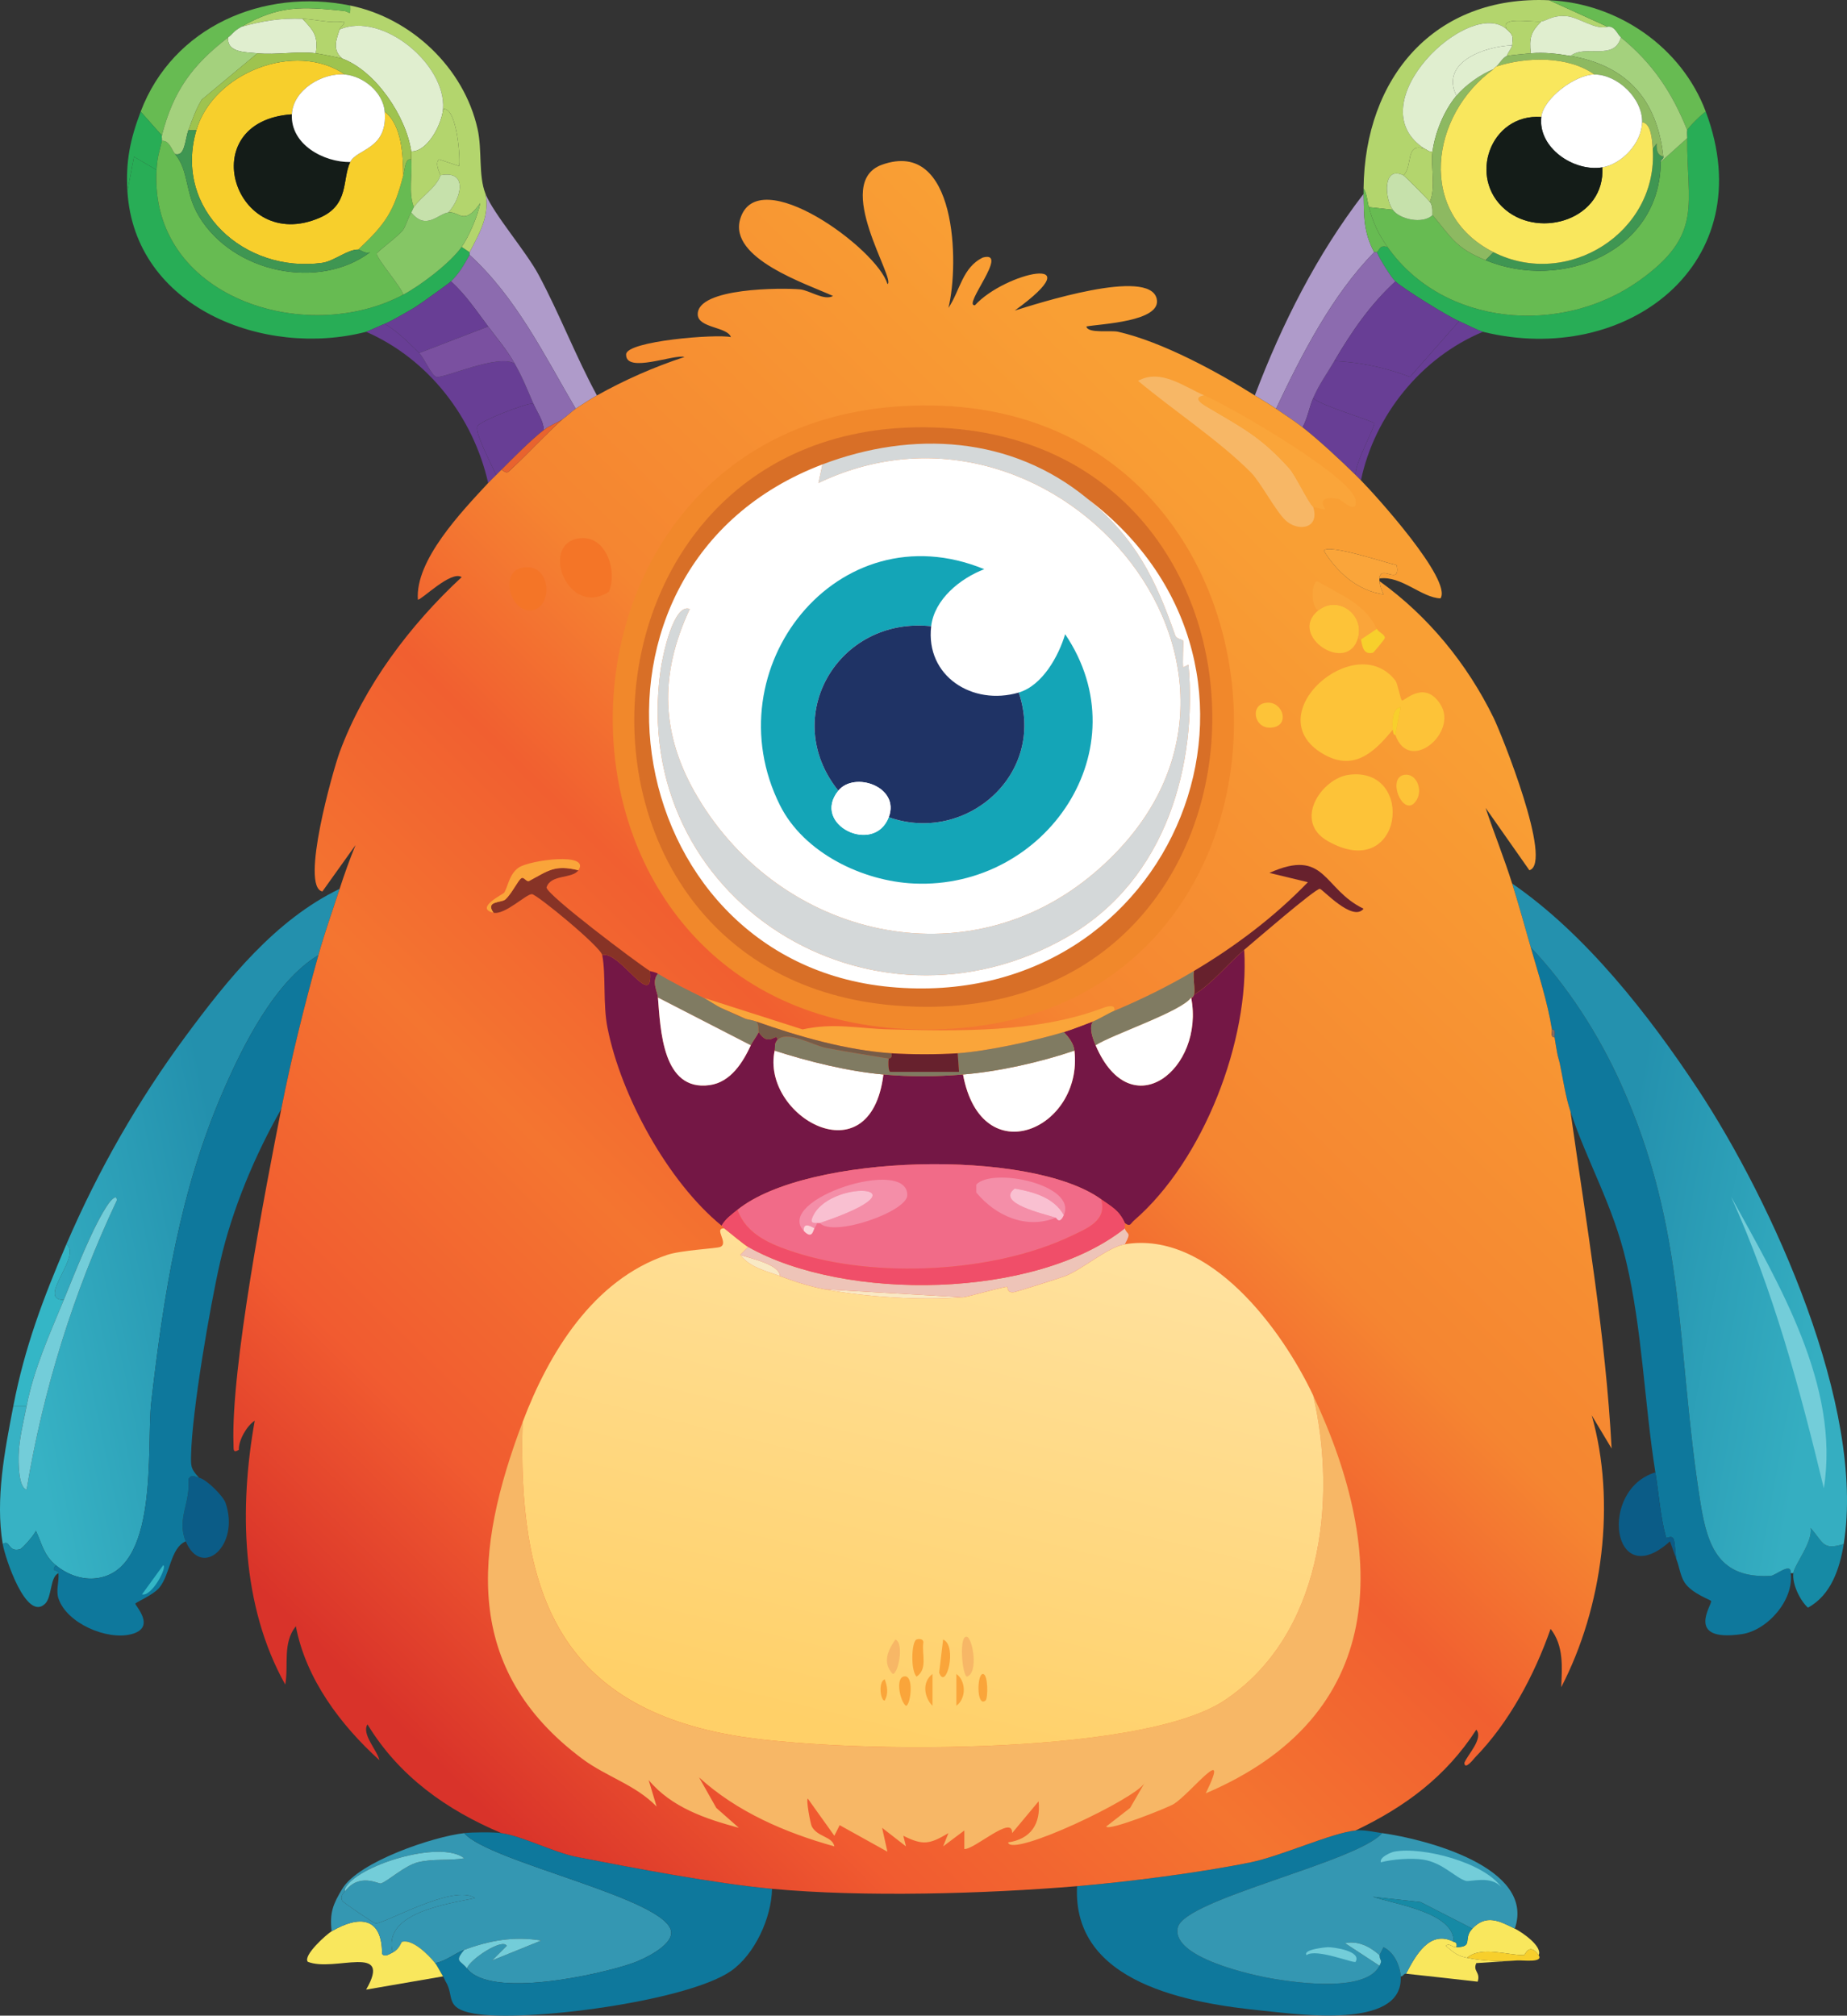 <?xml version="1.0" encoding="UTF-8"?>
<svg id="Layer_1" data-name="Layer 1" xmlns="http://www.w3.org/2000/svg" xmlns:xlink="http://www.w3.org/1999/xlink" viewBox="0 0 449.483 490.573"><rect x="0" y="0" width="449.483" height="490.573" fill="#333333" stroke="none"/>
  <defs>
    <style>
      .cls-1 {
        fill: #fbd3d9;
      }

      .cls-2 {
        fill: #3497b2;
      }

      .cls-3 {
        fill: #f04e69;
      }

      .cls-4 {
        fill: #a4d17d;
      }

      .cls-5 {
        fill: #f9c0d1;
      }

      .cls-6 {
        fill: #34b6c6;
      }

      .cls-7 {
        fill: #f1882b;
      }

      .cls-8 {
        fill: #f9e9c4;
      }

      .cls-9 {
        fill: url(#linear-gradient-4);
      }

      .cls-10 {
        fill: url(#linear-gradient-3);
      }

      .cls-11 {
        fill: url(#linear-gradient-2);
      }

      .cls-12 {
        fill: #14a5b7;
      }

      .cls-13 {
        fill: #7a50a0;
      }

      .cls-14 {
        fill: #28ad56;
      }

      .cls-15 {
        fill: url(#linear-gradient);
      }

      .cls-16 {
        fill: #fdc338;
      }

      .cls-17 {
        fill: #873326;
      }

      .cls-18 {
        fill: #d4d8d9;
      }

      .cls-19 {
        fill: #9ec34f;
      }

      .cls-20 {
        fill: #3f9652;
      }

      .cls-21 {
        fill: #168aa5;
      }

      .cls-22 {
        fill: #f16b88;
      }

      .cls-23 {
        fill: #67212d;
      }

      .cls-24 {
        fill: #0e789c;
      }

      .cls-25 {
        fill: #fff;
      }

      .cls-26 {
        fill: #765c48;
      }

      .cls-27 {
        fill: #846b64;
      }

      .cls-28 {
        fill: #73cdd9;
      }

      .cls-29 {
        fill: #1f3365;
      }

      .cls-30 {
        fill: #3f6b69;
      }

      .cls-31 {
        fill: #67bb52;
      }

      .cls-32 {
        fill: #f47527;
      }

      .cls-33 {
        fill: #d86f27;
      }

      .cls-34 {
        fill: #683e95;
      }

      .cls-35 {
        fill: #f7b766;
      }

      .cls-36 {
        fill: #e0eecf;
      }

      .cls-37 {
        fill: #e8632e;
      }

      .cls-38 {
        fill: #8db961;
      }

      .cls-39 {
        fill: #eec4b8;
      }

      .cls-40 {
        fill: #8c6baf;
      }

      .cls-41 {
        fill: #85c665;
      }

      .cls-42 {
        fill: #141c18;
      }

      .cls-43 {
        fill: #f7cf2c;
      }

      .cls-44 {
        fill: #f9e75d;
      }

      .cls-45 {
        fill: #741745;
      }

      .cls-46 {
        fill: #b3d56d;
      }

      .cls-47 {
        fill: #0b5c87;
      }

      .cls-48 {
        fill: #c6e1ab;
      }

      .cls-49 {
        fill: #af9bca;
      }

      .cls-50 {
        fill: #f48ea8;
      }

      .cls-51 {
        fill: #faa53a;
      }

      .cls-52 {
        fill: #807b62;
      }
    </style>
    <linearGradient id="linear-gradient" x1="392.708" y1="298.411" x2="446.101" y2="307.886" gradientUnits="userSpaceOnUse">
      <stop offset="0" stop-color="#2491ae"/>
      <stop offset="1" stop-color="#35aec1"/>
    </linearGradient>
    <linearGradient id="linear-gradient-2" x1="57.093" y1="299.395" x2=".233" y2="311.339" gradientUnits="userSpaceOnUse">
      <stop offset="0" stop-color="#2390ad"/>
      <stop offset="1" stop-color="#37b2c4"/>
    </linearGradient>
    <linearGradient id="linear-gradient-3" x1="346.983" y1="163.388" x2="95.536" y2="418.627" gradientUnits="userSpaceOnUse">
      <stop offset="0" stop-color="#f99f34"/>
      <stop offset=".335" stop-color="#f58531"/>
      <stop offset=".477" stop-color="#f15f30"/>
      <stop offset=".65" stop-color="#f47530"/>
      <stop offset=".841" stop-color="#f15b30"/>
      <stop offset="1" stop-color="#d9332a"/>
    </linearGradient>
    <linearGradient id="linear-gradient-4" x1="239.301" y1="298.658" x2="209.144" y2="422.208" gradientUnits="userSpaceOnUse">
      <stop offset="0" stop-color="#ffe19d"/>
      <stop offset="1" stop-color="#ffd068"/>
    </linearGradient>
  </defs>
  <g id="Generative_Object" data-name="Generative Object">
    <g>
      <g>
        <path class="cls-24" d="M435.775,382.88c.848,6.531-5.659,13.949-11.943,14.848-14.014,2.005-7.024-7.388-7.424-8.07-.199-.34-4.709-1.829-6.456-4.519-1.053-1.623-1.327-4.037-1.937-5.487-.297-.707-.319-3.827-.646-4.842-.49-1.522-1.792-.116-1.937-.646-1.337-4.904-1.777-10.739-2.582-15.816-2.688-16.946-3.155-34.481-7.101-51.323-3.201-13.662-9.438-24.108-13.557-36.475-1.182-3.549-1.819-7.893-2.582-11.62l-.646-2.582c-.243-1.271-.442-2.592-.646-3.873-.115-.72.427-1.873-.646-1.937-1.076-6.75-3.293-13.457-5.165-20.013,8.982,9.481,16.565,21.262,21.949,33.247,16.182,36.02,13.341,64.081,19.367,102,1.71,10.764,4.607,18.471,17.108,17.753,1.138-.065,5.085-3.489,4.842-.646Z"/>
        <path class="cls-47" d="M408.016,379.652l-1.614-4.519c-14.098,12.798-17.517-12.589-3.551-16.785.805,5.078,1.246,10.913,2.582,15.816.144.529,1.446-.876,1.937.646.327,1.015.348,4.135.646,4.842Z"/>
        <path class="cls-21" d="M448.687,375.779c-.973,6.038-3.117,12.476-8.715,15.494-1.9-1.721-3.858-5.714-3.551-8.392.233-2.029,4.835-7.687,4.196-10.975,3.13,3.395,2.773,5.542,8.07,3.873Z"/>
        <g>
          <path class="cls-15" d="M448.687,375.779c-5.297,1.669-4.939-.478-8.07-3.873.639,3.288-3.963,8.946-4.196,10.975h-.646c.243-2.844-3.704.58-4.842.646-12.501.718-15.397-6.989-17.108-17.753-6.026-37.919-3.185-65.98-19.367-102-5.384-11.984-12.968-23.766-21.949-33.247-1.474-5.165-2.913-10.369-4.519-15.494,17.825,12.244,33.282,31.985,45.19,50.032,18.127,27.473,40.862,77.472,35.506,110.715Z"/>
          <path class="cls-28" d="M421.25,291.209c11.566,21.075,26.573,46.037,22.595,71.013-5.836-24.247-12.305-48.254-22.595-71.013Z"/>
        </g>
      </g>
      <g>
        <path class="cls-11" d="M77.484,232.463c-10.617,6.415-18.384,22.026-23.241,33.247-10.516,24.298-14.409,49.393-17.43,75.532-1.261,10.91,2.171,41.681-13.88,42.93-3.386.264-6.837-1.134-9.361-3.228-2.947-2.445-3.345-5.164-4.842-8.392-.322.979-3.312,4.37-3.873,4.519-3.031.805-2.292-2.476-4.196-1.291-1.833-10.973.509-22.778,2.582-33.57h3.228c-.719,3.682-1.87,8.239-1.937,11.943-.027,1.517-.141,7.839,1.937,8.392,4.024-24.305,11.459-48.144,21.949-70.367.029-1.911-1.784.431-1.937.646-3.735,5.225-8.377,17.266-10.975,23.563-6.732-.061,4.584-10.784.646-13.557,7.739-17.988,17.41-34.928,29.051-50.677,10.178-13.77,21.802-28.282,37.443-35.829-1.743,5.374-3.645,10.686-5.165,16.139Z"/>
        <path class="cls-47" d="M48.434,359.64c1.871.42,5.878,4.471,6.456,6.133,3.6,10.354-5.801,18.613-9.684,9.361-2.277-5.426,1.204-9.36.646-15.171.751-1.227,1.584-.547,2.582-.323Z"/>
        <path class="cls-6" d="M15.51,316.387c-3.484,8.446-7.268,16.764-9.038,25.823h-3.228c2.725-14.182,7.26-26.244,12.911-39.38,3.938,2.773-7.378,13.496-.646,13.557Z"/>
        <path class="cls-21" d="M13.573,380.943c-1.335,1.816.538.834.646,1.937-2.065.925-1.553,5.772-3.228,7.424-4.593,4.529-9.777-11.22-10.329-14.525,1.904-1.185,1.165,2.096,4.196,1.291.562-.149,3.551-3.54,3.873-4.519,1.497,3.228,1.895,5.948,4.842,8.392Z"/>
        <path class="cls-28" d="M6.472,342.209c1.77-9.059,5.554-17.377,9.038-25.823,2.598-6.297,7.239-18.338,10.975-23.563.153-.214,1.966-2.557,1.937-.646-10.49,22.223-17.925,46.062-21.949,70.367-2.078-.553-1.964-6.875-1.937-8.392.067-3.704,1.218-8.261,1.937-11.943Z"/>
        <g>
          <path class="cls-24" d="M77.484,232.463c-3.414,12.248-6.575,24.97-9.038,37.443-6.402,11.2-11.958,24.464-14.848,37.12-2.516,11.018-6.873,36.324-7.101,47.127-.061,2.865-.029,3.362,1.937,5.487-.998-.224-1.831-.904-2.582.323.558,5.811-2.922,9.745-.646,15.171-3.737,1.536-3.723,8.009-6.456,11.297-1.487,1.789-5.738,3.532-5.81,3.873-.095.45,5.213,5.805-.968,7.424-5.888,1.542-15.728-2.601-17.753-8.715-.652-1.97.203-4.047,0-6.133-.107-1.103-1.981-.12-.646-1.937,2.524,2.094,5.974,3.491,9.361,3.228,16.05-1.249,12.619-32.02,13.88-42.93,3.021-26.139,6.914-51.234,17.43-75.532,4.856-11.221,12.623-26.832,23.241-33.247Z"/>
          <path class="cls-6" d="M39.718,380.943c1.083.367-2.816,7.76-5.165,7.101l5.165-7.101Z"/>
        </g>
      </g>
    </g>
    <g>
      <g>
        <path class="cls-24" d="M329.902,445.5c2.054-.211,4.379.36,6.456.646-6.016,7.034-47.973,16.027-49.709,22.918-1.859,7.379,18.331,11.74,23.563,12.589,6.019.976,22.249,3.192,25.5-3.228.811-1.601.083-.963,0-2.582l.968-1.937c2.557,1.222,3.974,4.302,4.196,7.101.017.211.001.432,0,.646-.078,12.15-24.699,8.594-33.247,7.747-18.257-1.809-46.745-6.639-45.513-30.342,12.435-1.041,30.115-3.313,42.285-5.81,7.424-1.523,19.636-7.143,25.5-7.747Z"/>
        <path class="cls-44" d="M353.788,472.614c-.001.072,1.006-.041.646,1.291-1.238.025-1.692-1.092-2.582-.323,2.357,2.042,3.048,2.449,5.165,2.905,3.946.85,8.261.9,12.266.646l-10.006.646c-.944,2.002,1.095,2.17.323,4.519-5.781-.63-11.641-1.331-17.43-1.937,2.294-4.37,5.74-10.803,11.62-7.747Z"/>
        <path class="cls-44" d="M368.636,469.386c1.929.955,6.789,4.382,5.81,6.456-2.301-3.233-3.32-.005-3.551,0-3.916.08-10.35-2.326-13.88.646-2.117-.456-2.807-.863-5.165-2.905.89-.769,1.345.348,2.582.323,4.277-.086,1.501-2.018,3.873-4.519,3.398-3.582,6.572-1.859,10.329,0Z"/>
        <path class="cls-43" d="M374.446,475.842c1.265,1.935-3.908,1.211-5.165,1.291-4.005.254-8.319.205-12.266-.646,3.53-2.972,9.964-.566,13.88-.646.231-.005,1.25-3.233,3.551,0Z"/>
        <g>
          <path class="cls-2" d="M368.636,469.386c-3.757-1.859-6.931-3.582-10.329,0l-12.589-6.456-11.62-1.291c5.968,1.966,19.747,3.864,19.69,10.975-5.881-3.056-9.326,3.376-11.62,7.747-.591-.062-.71.723-1.291.646-.222-2.799-1.639-5.879-4.196-7.101l-.968,1.937c-2.262-2.024-5.194-3.596-8.392-2.905l8.392,5.487c-3.251,6.419-19.481,4.204-25.5,3.228-5.232-.849-25.422-5.21-23.563-12.589,1.736-6.89,43.693-15.883,49.709-22.918,10.461,1.438,37.411,8.366,32.279,23.241Z"/>
          <path class="cls-28" d="M339.263,450.665c6.837-1.325,21.996,2.623,26.145,8.715-2.477-3.074-7.696-1.285-8.715-1.614-2.671-.861-5.591-4.413-10.329-5.165-2.816-.447-7.488-.103-10.329.646-.358-1.285,2.562-2.453,3.228-2.582Z"/>
          <path class="cls-21" d="M358.307,469.386c-2.372,2.5.403,4.433-3.873,4.519.36-1.332-.646-1.219-.646-1.291.058-7.111-13.721-9.008-19.69-10.975l11.62,1.291,12.589,6.456Z"/>
          <path class="cls-28" d="M323.123,473.905c1.46-.004,8.273.917,6.779,3.551-.302.532-9.606-3.352-11.943-1.614-1.015-1.406,4.889-1.936,5.165-1.937Z"/>
          <path class="cls-28" d="M335.712,475.842c.083,1.619.811.982,0,2.582l-8.392-5.487c3.198-.691,6.13.881,8.392,2.905Z"/>
        </g>
      </g>
      <g>
        <path class="cls-2" d="M113.636,479.07c.682-2.19,8.679-7.449,9.684-5.487l-3.551,3.551,11.943-4.842c-6.589-1.092-12.578-.023-18.721,2.26-2.498.928-4.35,2.713-7.101,3.228-1.683-2.102-5.569-5.939-8.07-5.165-.164.051-.685,1.891-2.26,2.582-2.576-9.69,13.329-11.798,20.013-13.234-5.093-3.651-22.276,6.455-24.209,6.133-.481-.08-7.864-5.045-8.07-5.487-.637-1.368.618-2.145.646-2.26,3.415-4.618,8.236-1.797,8.715-1.937,1.692-.493,5.76-4.346,9.038-5.165,3.729-.931,7.552-.332,11.297-.968-5.794-4.625-26.356,1.778-29.051,7.424h-.646c3.974-6.597,22.112-12.707,29.696-13.557,5.939,7.099,50.165,16.03,50.354,24.209.076,3.293-6.787,6.523-9.361,7.424-8.164,2.857-34.647,8.715-40.348,1.291Z"/>
        <path class="cls-24" d="M122.029,446.146c5.023.675,12.736,4.711,18.399,5.81,14.1,2.737,33.437,6.441,47.449,7.747-.113,7-4.181,15.97-10.006,20.013-10.638,7.383-50.064,12.576-62.62,10.329-7.166-1.282-4.606-4.216-6.779-7.747-.209-.34-.429-.964-.646-1.291-.639-.967-1.365-2.513-1.937-3.228,2.752-.515,4.603-2.3,7.101-3.228-2.531,2.965-.897,2.51.646,4.519,5.701,7.424,32.184,1.566,40.348-1.291,2.574-.901,9.437-4.131,9.361-7.424-.189-8.179-44.416-17.11-50.354-24.209,2.107-.236,6.98-.277,9.038,0Z"/>
        <path class="cls-44" d="M95.56,475.197c1.575-.691,2.096-2.532,2.26-2.582,2.501-.774,6.386,3.062,8.07,5.165.572.715,1.297,2.261,1.937,3.228l-18.721,3.228c6.57-11.448-7.78-4.158-14.203-6.779-1.224-1.505,4.543-6.682,5.81-7.424,6.743-3.948,12.271-3.504,12.266,5.487.655.945,1.879-.014,2.582-.323Z"/>
        <path class="cls-2" d="M83.94,459.703c-.073.154.054.424,0,.646-.028.114-1.282.891-.646,2.26.206.442,7.588,5.407,8.07,5.487,1.933.322,19.116-9.784,24.209-6.133-6.684,1.436-22.589,3.545-20.013,13.234-.704.309-1.927,1.268-2.582.323.005-8.991-5.523-9.435-12.266-5.487-.535-4.542.363-6.646,2.582-10.329h.646Z"/>
        <path class="cls-28" d="M83.94,460.348c.054-.221-.073-.492,0-.646,2.695-5.646,23.257-12.049,29.051-7.424-3.746.636-7.569.037-11.297.968-3.278.819-7.346,4.671-9.038,5.165-.48.14-5.3-2.681-8.715,1.937Z"/>
        <path class="cls-28" d="M113.636,479.07c-1.542-2.009-3.177-1.554-.646-4.519,6.144-2.283,12.133-3.352,18.721-2.26l-11.943,4.842,3.551-3.551c-1.004-1.962-9.001,3.297-9.684,5.487Z"/>
      </g>
    </g>
    <g>
      <path class="cls-14" d="M38.105,41.374c-1.824,30.864,36.055,43.088,60.038,30.342,4.26-2.264,11.446-7.728,14.203-11.62l1.937,1.291c-.088.171.091.484,0,.646-1.457,2.573-2.388,4.295-4.519,6.456-.335.34-6.198,4.553-7.101,5.165l-1.937,1.291c-1.541.914-5.715,3.34-7.101,3.873-1.049.404-4.129,1.836-4.519,1.937-24.79,6.401-56.358-5.853-58.101-34.215l1.614-8.392,5.487,3.228Z"/>
      <path class="cls-49" d="M145.269,96.247c-1.688.947-3.521,2.17-5.165,3.228-7.671-13.074-14.451-27.064-25.823-37.443.091-.162-.088-.474,0-.646,2.358-4.592,4.911-8.729,3.873-14.203,1.969,4.926,9.81,13.904,12.911,19.69,5.131,9.572,9.027,19.831,14.203,29.373Z"/>
      <path class="cls-46" d="M85.231,1.349c14.819,3.018,27.66,15.134,30.987,30.019,1.163,5.201.167,11.389,1.937,15.816,1.038,5.473-1.515,9.61-3.873,14.203l-1.937-1.291c1.733-2.448,3.954-7.576,4.519-10.652-4.067,5.729-4.952,1.918-7.747,2.26,3.032-3.321,4.994-10.376-1.937-9.038.056-.186-1.551-2.901-.323-3.873l4.842,1.614c.443-.765-.351-14.434-3.873-13.88.774-10.793-14.664-23.77-25.177-19.367.269-.869,1.484-1.251.968-1.937-3.392.495-6.719-.521-10.006-.646-5.261-.2-9.619.483-14.848,1.937,9.147-5.26,14.643-4.917,24.854-3.873,1.545.158,1.688,1.588,1.614-1.291Z"/>
      <path class="cls-34" d="M93.624,78.817c2.99,1.74,5.947,4.66,8.392,7.101,1.232,1.23,3.005,5.572,4.196,5.81,1.924.386,15.073-5.714,19.044-3.228,1.831,3.205,3.077,6.303,4.519,9.684-2.276.091-12.815,4.267-13.557,5.487-.867,1.427,3.483,9.547,4.519,11.943-.619.634-1.363,1.318-1.937,1.937-3.62-16.008-14.514-30.14-29.696-36.797.39-.101,3.47-1.533,4.519-1.937Z"/>
      <path class="cls-31" d="M85.231,1.349c.074,2.879-.069,1.449-1.614,1.291-10.211-1.044-15.707-1.387-24.854,3.873-2.112,1.214-1.922,1.576-3.228,2.582-8.793,6.777-13.369,13.062-16.139,23.886l-5.165-5.81C42.084,6.466,64.094-2.955,85.231,1.349Z"/>
      <path class="cls-14" d="M39.396,32.982c-.094.366.084.91,0,1.291-.655,2.982-1.086,3.627-1.291,7.101l-5.487-3.228-1.614,8.392c-.448-7.292.704-12.712,3.228-19.367l5.165,5.81Z"/>
      <path class="cls-40" d="M140.105,99.475c-.723.465-2.273,1.914-3.228,2.582-1.146.802-3.085,1.469-4.519,2.582-.173-2.42-1.687-4.357-2.582-6.456-1.442-3.381-2.688-6.479-4.519-9.684-2.038-3.567-4.075-5.86-6.456-9.038-2.894-3.863-5.437-7.689-9.038-10.975,2.131-2.161,3.062-3.882,4.519-6.456,11.371,10.38,18.151,24.369,25.823,37.443Z"/>
      <path class="cls-34" d="M129.775,98.184c.895,2.098,2.409,4.036,2.582,6.456-3.223,2.503-7.352,6.714-10.329,9.684-.418.417-.885.875-1.291,1.291-1.036-2.396-5.386-10.516-4.519-11.943.742-1.22,11.281-5.396,13.557-5.487Z"/>
      <path class="cls-31" d="M42.624,37.501c3.495,4.356,2.263,9.294,5.81,15.171,8.326,13.793,29.193,18.04,41.639,8.715-1.204.51-2.349-.627-2.905-.646,6.698-6.277,8.698-9.275,10.975-18.076.434-1.679.45-4.225,1.937-3.873.346,3.76-.751,7.999.646,11.62-.187.271-.459,1.031-.646,1.291-.504.7-1.394,3.43-1.937,4.196-1.057,1.492-6.395,5.38-6.456,5.81-.154,1.097,5.987,8.115,6.456,10.006-23.983,12.746-61.862.522-60.038-30.342.205-3.474.637-4.119,1.291-7.101,1.825-.113,2.28,2.047,3.228,3.228Z"/>
      <path class="cls-41" d="M112.345,60.096c-2.756,3.893-9.942,9.356-14.203,11.62-.469-1.891-6.609-8.909-6.456-10.006.06-.43,5.399-4.318,6.456-5.81.542-.766,1.433-3.496,1.937-4.196,3.6,4.513,6.596.298,9.038,0,2.795-.342,3.679,3.469,7.747-2.26-.565,3.076-2.786,8.204-4.519,10.652Z"/>
      <path class="cls-34" d="M109.763,68.488c3.601,3.285,6.144,7.112,9.038,10.975l-16.785,6.456c-2.446-2.441-5.402-5.361-8.392-7.101,1.386-.533,5.56-2.959,7.101-3.873.956-.567,1.182-.78,1.937-1.291.903-.611,6.766-4.825,7.101-5.165Z"/>
      <path class="cls-30" d="M102.662,73.653c-.755.511-.98.724-1.937,1.291l1.937-1.291Z"/>
      <path class="cls-36" d="M107.826,26.526c-.254,3.539-3.688,10.412-7.747,10.329-1.235-8.523-8.637-19.547-16.785-22.595-2.636-2.231-1.318-4.926-.646-7.101,10.513-4.403,25.951,8.574,25.177,19.367Z"/>
      <path class="cls-36" d="M73.611,4.577c2.705,2.896,3.884,4.085,3.228,8.392-4.363-.561-9.744.459-14.203,0-2.702-.278-7.533-.111-7.101-3.873,1.306-1.006,1.116-1.368,3.228-2.582,5.229-1.453,9.587-2.136,14.848-1.937Z"/>
      <path class="cls-46" d="M107.18,42.665c-.863,2.879-4.654,5.132-6.456,7.747-1.396-3.622-.299-7.86-.646-11.62-.058-.63.09-1.317,0-1.937,4.059.083,7.493-6.79,7.747-10.329,3.522-.554,4.316,13.115,3.873,13.88l-4.842-1.614c-1.228.972.379,3.687.323,3.873Z"/>
      <path class="cls-48" d="M109.117,51.703c-2.442.298-5.438,4.513-9.038,0,.187-.26.459-1.02.646-1.291,1.802-2.615,5.592-4.868,6.456-7.747,6.931-1.338,4.968,5.717,1.937,9.038Z"/>
      <path class="cls-46" d="M82.649,7.159c-.672,2.175-1.991,4.87.646,7.101-.608-.228-5.543-1.174-6.456-1.291.656-4.308-.523-5.496-3.228-8.392,3.288.125,6.615,1.141,10.006.646.516.686-.7,1.068-.968,1.937Z"/>
      <path class="cls-13" d="M118.801,79.463c2.381,3.178,4.418,5.47,6.456,9.038-3.971-2.486-17.12,3.614-19.044,3.228-1.191-.239-2.964-4.58-4.196-5.81l16.785-6.456Z"/>
      <path class="cls-4" d="M62.636,12.969l-13.557,11.297c-1.457,2.429-2.25,4.802-3.228,7.424-.852,2.284-.796,6.459-3.228,5.81-.947-1.181-1.403-3.341-3.228-3.228.084-.381-.094-.925,0-1.291,2.77-10.824,7.347-17.11,16.139-23.886-.432,3.762,4.399,3.595,7.101,3.873Z"/>
      <path class="cls-43" d="M83.94,18.134c-5.472-.49-12.627,3.721-12.911,9.684-24.346,1.714-14.007,34.183,6.779,25.177,7.276-3.152,5.402-9.316,7.424-13.557,1.557-3.265,9.169-2.999,8.392-12.266,4.215,3.292,4.445,10.69,4.519,15.494-2.277,8.801-4.276,11.799-10.975,18.076-2.507-.084-5.95,2.842-8.715,3.228-18.854,2.631-36.317-12.916-30.665-32.279,4.094-14.025,24.132-21.818,36.152-13.557Z"/>
      <path class="cls-19" d="M76.839,12.969c.913.117,5.847,1.064,6.456,1.291,8.148,3.047,15.55,14.072,16.785,22.595.09.62-.058,1.307,0,1.937-1.487-.352-1.502,2.195-1.937,3.873-.074-4.803-.304-12.201-4.519-15.494-.399-4.764-5.229-8.639-9.684-9.038-12.02-8.261-32.058-.468-36.152,13.557h-1.937c.978-2.622,1.771-4.995,3.228-7.424l13.557-11.297c4.459.459,9.84-.561,14.203,0Z"/>
      <path class="cls-20" d="M47.788,31.691c-5.652,19.363,11.811,34.909,30.665,32.279,2.765-.386,6.208-3.312,8.715-3.228.556.019,1.701,1.156,2.905.646-12.446,9.325-33.313,5.077-41.639-8.715-3.547-5.877-2.316-10.815-5.81-15.171,2.431.649,2.376-3.526,3.228-5.81h1.937Z"/>
      <path class="cls-42" d="M71.029,27.817c-.352,7.378,7.79,11.69,14.203,11.62-2.022,4.241-.148,10.405-7.424,13.557-20.786,9.005-31.125-23.463-6.779-25.177Z"/>
      <path class="cls-25" d="M83.94,18.134c4.455.399,9.284,4.274,9.684,9.038.777,9.267-6.836,9.001-8.392,12.266-6.412.07-14.554-4.243-14.203-11.62.284-5.962,7.439-10.173,12.911-9.684Z"/>
    </g>
    <g>
      <path class="cls-14" d="M360.889,80.754c-1.084-.268-4.413-1.973-5.81-2.582-2.79-1.216-13.423-7.796-15.494-9.684-1.07-.975-3.854-5.483-4.519-7.101.775-.679.613-1.781,2.582-1.291,13.655,19.397,42.202,21.596,61.006,8.392,16.169-11.353,11.742-18.942,11.943-34.861.008-.612-.128-1.461,0-1.937.152-.565,3.588-4.028,4.519-4.519,13.872,37.017-19.326,62.22-54.228,53.582Z"/>
      <path class="cls-46" d="M377.028.058l14.203,6.456c-3.057.86-7.037-2.354-10.006-2.582-3.586-.275-4.858,1.177-6.133,1.291-2.714.242-10.282-1.335-8.392,1.937-8.978-8.105-36.796,18.186-20.013,29.051-4.84-1.631-2.778,4.373-5.165,6.456-5.067-2.434-4.56,5.593-2.582,8.392l-5.81-.646c-.419-1.523-.479-3.305-1.291-4.519.271-26.986,17.214-47.113,45.19-45.835Z"/>
      <path class="cls-49" d="M334.421,61.387c-10.221,10.387-17.703,24.997-23.886,38.089-1.545-1.07-3.533-2.199-5.165-3.228,6.607-17.43,15.088-34.278,26.468-49.063.097,5.403-.061,9.223,2.582,14.203Z"/>
      <path class="cls-34" d="M360.889,80.754c-14.988,6.247-26.359,20.29-29.696,36.152-.411-.416-.876-.883-1.291-1.291-.455-2.28,4.897-12.037,4.519-12.589-.455-.662-13.192-4.357-14.848-6.133,1.394-3.279,3.387-6.01,5.165-9.038,6.401.309,12.447,1.616,18.399,3.873l11.943-13.557c1.397.609,4.726,2.314,5.81,2.582Z"/>
      <path class="cls-31" d="M415.117,27.172c-.931.491-4.367,3.954-4.519,4.519-3.702-9.231-8.399-16.264-16.139-22.595-.822-.672-1.501-2.875-3.228-2.582L377.028.058c16.747.765,32.206,11.418,38.089,27.114Z"/>
      <path class="cls-31" d="M333.13,50.412c1.048,3.811,2.245,6.454,4.519,9.684-1.97-.489-1.807.612-2.582,1.291-.121.106-.539-.108-.646,0-2.643-4.98-2.486-8.799-2.582-14.203-.008-.427-.004-.864,0-1.291.813,1.214.872,2.996,1.291,4.519Z"/>
      <path class="cls-40" d="M339.585,68.488c-6.129,5.62-10.657,12.229-14.848,19.367-1.778,3.028-3.77,5.759-5.165,9.038-.96,2.257-1.383,4.91-2.582,7.101-1.904-1.492-4.425-3.112-6.456-4.519,6.183-13.091,13.665-27.701,23.886-38.089.106-.108.524.106.646,0,.665,1.618,3.449,6.126,4.519,7.101Z"/>
      <path class="cls-34" d="M329.902,115.615c-3.6-3.538-9-8.557-12.911-11.62,1.199-2.191,1.623-4.844,2.582-7.101,1.656,1.776,14.393,5.471,14.848,6.133.379.551-4.974,10.308-4.519,12.589Z"/>
      <path class="cls-31" d="M337.649,60.096c-2.274-3.23-3.471-5.873-4.519-9.684l5.81.646c1.63,2.307,7.282,3.605,9.684,1.291,4.807,5.726,5.644,7.976,12.911,10.975,18.606,7.676,42.535-2.184,42.608-23.886l6.456-5.81c-.201,15.919,4.226,23.508-11.943,34.861-18.805,13.204-47.351,11.005-61.006-8.392Z"/>
      <path class="cls-34" d="M355.079,78.171l-11.943,13.557c-5.952-2.257-11.997-3.564-18.399-3.873,4.191-7.138,8.719-13.747,14.848-19.367,2.07,1.888,12.704,8.467,15.494,9.684Z"/>
      <path class="cls-4" d="M410.598,31.691c-.128.475.008,1.324,0,1.937l-6.456,5.81c.002-.641.736-.744.646-1.291-1.475-13.744-8.77-22.196-22.595-24.532,3.685-2.93,10.603,1.351,12.266-4.519,7.741,6.331,12.437,13.364,16.139,22.595Z"/>
      <path class="cls-36" d="M366.699,7.159c1.613,1.456,1.514,1.658,1.291,3.873-6.627.237-17.599,4.092-13.557,12.266-3.018,3.639-5.191,8.913-5.81,13.557-.898.24-1.232-.408-1.937-.646-16.783-10.864,11.035-37.156,20.013-29.051Z"/>
      <path class="cls-36" d="M391.231,6.513c1.727-.293,2.406,1.91,3.228,2.582-1.663,5.87-8.581,1.589-12.266,4.519-3.295-.557-6.336-.925-9.684-.646-.398-3.737-.001-5.182,2.582-7.747,1.275-.114,2.547-1.566,6.133-1.291,2.969.228,6.95,3.442,10.006,2.582Z"/>
      <path class="cls-48" d="M341.522,42.665c.411.198,5.968,5.851,6.456,6.456.924,1.147.499,3.053.646,3.228-2.401,2.314-8.053,1.016-9.684-1.291-1.978-2.799-2.484-10.826,2.582-8.392Z"/>
      <path class="cls-46" d="M346.687,36.209c.704.237,1.039.886,1.937.646-.515,3.865.876,8.481-.646,12.266-.487-.605-6.044-6.258-6.456-6.456,2.386-2.083.325-8.087,5.165-6.456Z"/>
      <path class="cls-46" d="M375.092,5.222c-2.583,2.565-2.98,4.01-2.582,7.747-.959.08-5.484.53-5.81.646.176-.766,1.226-1.93,1.291-2.582.223-2.215.322-2.417-1.291-3.873-1.889-3.272,5.678-1.695,8.392-1.937Z"/>
      <path class="cls-38" d="M363.471,16.842c-15.377,11.05-18.798,35.063,0,44.544l-1.937,1.937c-7.268-2.998-8.104-5.249-12.911-10.975-.147-.175.279-2.081-.646-3.228,1.522-3.785.13-8.401.646-12.266.619-4.644,2.792-9.918,5.81-13.557,2.025-2.442,5.98-5.333,9.038-6.456Z"/>
      <path class="cls-20" d="M404.788,38.146c.091.547-.643.65-.646,1.291-.073,21.702-24.001,31.562-42.608,23.886l1.937-1.937c18.03,9.093,40.096-4.887,38.734-25.177l.968-1.291c-.261,3.246,1.579,3.018,1.614,3.228Z"/>
      <path class="cls-38" d="M372.509,12.969c3.347-.279,6.388.089,9.684.646,13.825,2.335,21.12,10.788,22.595,24.532-.035-.21-1.875.018-1.614-3.228l-.968,1.291c-.122-1.819-.312-6.272-2.582-6.456.125-5.754-5.954-11.616-11.62-11.62-6.307-4.535-16.505-4.362-23.886-1.937.55-.372,1.571-2.224,2.582-2.582.327-.116,4.851-.566,5.81-.646Z"/>
      <path class="cls-36" d="M367.99,11.032c-.066.652-1.115,1.816-1.291,2.582-1.011.358-2.032,2.211-2.582,2.582-.649.439-.609.619-.646.646-3.058,1.123-7.013,4.014-9.038,6.456-4.043-8.173,6.93-12.029,13.557-12.266Z"/>
      <path class="cls-44" d="M388.003,18.134c-4.589-.003-12.384,5.77-12.911,10.329-12.465-.843-17.984,14.875-8.715,22.595,8.613,7.173,24.285,2.135,23.563-10.329,4.862-.804,9.575-6,9.684-10.975,2.271.183,2.46,4.637,2.582,6.456,1.362,20.291-20.704,34.271-38.734,25.177-18.798-9.481-15.377-33.494,0-44.544.037-.027-.004-.207.646-.646,7.381-2.425,17.579-2.599,23.886,1.937Z"/>
      <path class="cls-25" d="M388.003,18.134c5.666.004,11.745,5.867,11.62,11.62-.108,4.974-4.821,10.171-9.684,10.975-6.939,1.147-15.716-4.758-14.848-12.266.527-4.559,8.323-10.332,12.911-10.329Z"/>
      <path class="cls-42" d="M375.092,28.463c-.868,7.508,7.91,13.413,14.848,12.266.722,12.464-14.95,17.502-23.563,10.329-9.269-7.72-3.75-23.438,8.715-22.595Z"/>
    </g>
    <g>
      <path class="cls-10" d="M305.37,96.247c1.632,1.029,3.62,2.158,5.165,3.228,2.031,1.407,4.551,3.027,6.456,4.519,3.911,3.063,9.312,8.083,12.911,11.62.416.408.88.875,1.291,1.291,3.562,3.607,22.281,24.316,19.367,28.728-4.581-.134-9.559-5.602-14.848-4.842.29-3.619,5.113,1.984,4.196-3.228-2.493-.536-16.416-5.216-17.753-3.551,3.228,5.286,8.206,9.727,14.525,10.652-.534-1.304-.787-1.696-.968-3.228,11.84,8.502,21.34,20.126,27.759,33.247,1.896,3.874,14.606,35.424,8.715,37.12l-10.652-15.171c2.05,6.142,4.523,12.229,6.456,18.399,1.605,5.125,3.045,10.329,4.519,15.494,1.872,6.556,4.089,13.262,5.165,20.013.115.72-.427,1.873.646,1.937.204,1.281.403,2.602.646,3.873.173.906.487,1.806.646,2.582.763,3.727,1.4,8.071,2.582,11.62,3.838,27.213,8.561,54.584,10.006,81.987l-4.842-8.07c5.967,21.08,2.728,46.62-7.424,66.171.202-4.806.674-10.064-2.582-14.203-3.92,11.187-10.054,22.771-18.399,31.31-.162.165-2.522,3.266-2.582,1.291.749-1.959,4.691-5.889,2.905-8.07-7.371,11.407-17.273,18.749-29.373,24.532-5.864.604-18.076,6.224-25.5,7.747-12.169,2.497-29.85,4.769-42.285,5.81-22.351,1.871-52.024,2.715-74.24.646-14.012-1.306-33.349-5.009-47.449-7.747-5.663-1.099-13.376-5.135-18.399-5.81-13.376-5.63-24.956-13.875-32.601-26.468-1.5,2.348,2.362,6.289,2.905,8.715-9.402-8.504-17.908-19.76-20.335-32.601-3.297,4.116-1.717,9.415-2.582,14.203-10.745-19.21-11.219-43.027-7.424-64.234-1.977,1.3-3.954,4.783-3.873,7.101-1.493.93-1.25-.224-1.291-1.291-.712-18.348,7.773-62.179,11.62-81.665,2.463-12.473,5.624-25.195,9.038-37.443,1.52-5.454,3.421-10.765,5.165-16.139,1.159-3.572,2.443-7.171,3.873-10.652l-8.07,11.297c-5.457-1.112,2.6-29.56,4.196-33.892,5.945-16.137,17.151-30.989,29.696-42.608-2.543-1.728-9.74,5.558-10.652,5.487-.711-9.571,10.575-21.362,17.108-28.405.574-.619,1.318-1.303,1.937-1.937.406-.416.873-.874,1.291-1.291,1.509.994,1.392.788,2.582-.323,4.129-3.853,8.036-8.17,12.266-11.943.955-.668,2.505-2.117,3.228-2.582,1.644-1.058,3.476-2.281,5.165-3.228,6.734-3.778,13.938-6.954,21.304-9.361-2.398-.789-14.38,4.149-14.203-.646.12-3.246,21.882-4.995,25.5-4.196-.845-2.537-7.973-2.156-8.07-5.487-.19-6.579,20.662-6.515,24.854-6.133,2.35.214,5.9,2.849,8.07,1.614-6.461-2.957-25.445-9.114-22.595-18.721,4.192-14.133,33.458,7.33,35.829,15.816,2.303-.837-13.572-24.695-1.291-29.051,18.197-6.454,18.799,24.129,16.139,34.861,2.833-4.189,3.38-9.873,8.392-12.266,6.619-1.78-5.103,11.887-1.937,11.62,7.286-8.028,29.233-12.861,9.684,1.291,5.357-1.654,32.699-10.519,34.538-2.905,1.364,5.648-13.822,6.139-17.108,6.779.369,1.791,5.845.856,7.747,1.291,10.648,2.435,23.952,9.633,33.247,15.494Z"/>
      <g>
        <path class="cls-37" d="M136.877,102.058c-4.23,3.773-8.137,8.09-12.266,11.943-1.19,1.111-1.073,1.316-2.582.323,2.977-2.97,7.106-7.181,10.329-9.684,1.434-1.113,3.373-1.781,4.519-2.582Z"/>
        <g>
          <path class="cls-27" d="M379.611,258.931c-.159-.777-.473-1.677-.646-2.582l.646,2.582Z"/>
          <path class="cls-27" d="M378.32,252.475c-1.073-.064-.531-1.217-.646-1.937,1.072.064.531,1.216.646,1.937Z"/>
        </g>
        <g>
          <path class="cls-51" d="M335.712,140.792c-.016.202-.024.446,0,.646.181,1.532.434,1.923.968,3.228-6.32-.924-11.297-5.365-14.525-10.652,1.337-1.665,15.26,3.014,17.753,3.551.916,5.212-3.906-.391-4.196,3.228Z"/>
          <path class="cls-16" d="M339.585,178.88l1.291-6.779c-2.198.319-2.094,3.845-1.937,5.487-4.645,5.706-9.64,10.264-17.108,5.81-15.919-9.495,8.028-30.379,17.753-17.753.586.76,1.202,4.656,1.614,4.842.503.227,5.497-5.191,9.361.968,4.347,6.931-7.682,16.955-10.975,7.424Z"/>
          <path class="cls-35" d="M293.104,96.247c-2.902.451-.741,1.945.323,2.582,8.708,5.214,13.197,7.242,20.335,15.171,1.493,1.658,4.678,8.422,5.81,9.361,1.697,5.429-3.799,6.1-6.779,3.228-2.456-2.368-6.056-9.272-8.392-11.62-7.728-7.767-18.922-15.145-27.437-22.272,5.497-3.098,11.3,1.504,16.139,3.551Z"/>
          <path class="cls-16" d="M328.288,188.564c16.395-2.082,13.181,26.548-5.165,16.139-8.548-4.849-1.475-15.296,5.165-16.139Z"/>
          <path class="cls-51" d="M293.104,96.247c6.109,2.583,36.124,19.894,36.797,25.5.463,3.855-3.534-.213-4.196-.323-6.123-1.012-2.942,2.531-3.228,2.582-.146.026-2.791-.551-2.905-.646-1.132-.939-4.317-7.702-5.81-9.361-7.138-7.929-11.627-9.957-20.335-15.171-1.064-.637-3.225-2.132-.323-2.582Z"/>
          <path class="cls-32" d="M140.427,131.108c6.988-1.447,9.923,7.807,7.747,12.911-9.788,6.375-16.721-11.053-7.747-12.911Z"/>
          <path class="cls-16" d="M330.547,154.994c-2.349,9.532-17.392-.324-9.684-6.456,4.684-3.726,11.052.902,9.684,6.456Z"/>
          <path class="cls-32" d="M126.87,138.209c7.415-1.619,7.816,9.655,2.582,10.329-5.287.681-7.828-9.184-2.582-10.329Z"/>
          <path class="cls-51" d="M335.066,153.058l-3.873,2.582c-.011-.044-.762.102-.646-.646,1.369-5.554-4.999-10.182-9.684-6.456-1.956-.783-1.758-6.644-.323-7.101,5.657,3.364,11.557,5.393,14.525,11.62Z"/>
          <path class="cls-16" d="M341.845,188.564c2.768-.368,4.486,3.506,2.905,6.133-3.026,5.03-7.574-5.512-2.905-6.133Z"/>
          <path class="cls-16" d="M307.63,171.133c4.268-1.018,6.329,4.84,2.582,5.81-4.74,1.227-6.217-4.943-2.582-5.81Z"/>
          <path class="cls-43" d="M331.193,155.64l3.873-2.582c.422.886,2.015,1.298,1.937,2.26-.019.229-2.682,3.498-2.905,3.551-2.498.584-2.586-1.983-2.905-3.228Z"/>
          <path class="cls-43" d="M339.585,178.88c-.024-.068-.493.297-.646-1.291-.158-1.642-.262-5.168,1.937-5.487l-1.291,6.779Z"/>
          <g>
            <path class="cls-35" d="M127.193,346.083c-1.192,39.984,7.925,68.489,50.677,76.177,25.181,4.528,99.337,5.393,120.076-8.392,23.678-15.739,27.536-48.493,21.627-74.24,18.43,39.108,18.156,77.943-26.145,96.835,6.32-12.929-3.664.007-7.747,2.582-1.446.912-16.032,6.713-16.462,5.487l5.81-4.519,3.551-6.133c-1.872,3.749-32.522,18.326-33.247,14.525,5.48-.8,7.989-4.461,7.424-10.006l-6.456,7.747c.206-4.636-9.169,4.036-11.62,3.873v-4.519l-5.165,3.873,1.291-3.228c-4.528,2.696-6.182,3.061-10.975.646l.646,2.582-5.81-4.519,1.291,5.81-11.62-6.456-1.291,2.582-6.456-9.038c-.487.162.636,6.162.968,6.779,1.406,2.61,5.031,2.388,5.487,4.842-11.937-3.331-23.694-8.386-32.924-16.785l4.196,7.424,5.487,4.842c-8.115-2.176-16.434-4.988-21.949-11.62l1.937,6.456c-5.07-5.282-12.277-7.289-18.076-11.62-29.252-21.849-26.318-50.813-14.525-81.987Z"/>
            <g>
              <path class="cls-9" d="M176.256,298.956c1.334,1.041,4.725,3.905,5.81,4.519l-1.937,1.937c2.503,3.129,6.194,3.865,9.684,5.165,3.73,1.389,7.031,2.48,10.975,3.228,10.067,1.91,23.354,2.708,33.57,1.937,1.054-.08,8.058-2.121,10.652-2.582.34-.06-.102,1.713,1.937,1.291.649-.134,11.053-3.403,12.266-3.873,4.203-1.63,10.383-7.061,14.525-7.747,20.568-3.406,38.271,20.747,45.835,36.797,5.91,25.747,2.051,58.501-21.627,74.24-20.738,13.786-94.895,12.921-120.076,8.392-42.752-7.688-51.869-36.193-50.677-76.177,6.33-16.735,17.136-34.606,35.184-40.671,3.434-1.154,12.007-1.544,12.911-1.937,2.149-.934-1.73-4.569.968-4.519Z"/>
              <g>
                <path class="cls-8" d="M234.358,315.741c-10.216.772-23.503-.027-33.57-1.937l33.57,1.937Z"/>
                <path class="cls-35" d="M235.326,398.374c1.393.417,2.836,8.789,0,9.684-1.168-.17-2.059-10.3,0-9.684Z"/>
                <path class="cls-51" d="M223.06,399.019c.719-.246,1.855-.124,1.614.968-.315,2.774,1.094,6.233-1.614,8.07-1.497-1.407-1.252-8.609,0-9.038Z"/>
                <path class="cls-51" d="M229.516,399.019c3.577,1.548.663,12.66-.968,8.07l.968-8.07Z"/>
                <path class="cls-35" d="M217.896,399.019c2.211.896.694,8.405-.646,8.392-2.611-2.803-1.124-5.827.646-8.392Z"/>
                <path class="cls-51" d="M232.744,407.412c2.303,1.612,2.51,5.867,0,7.747v-7.747Z"/>
                <path class="cls-51" d="M226.934,407.412v7.747c-1.958-1.888-2.698-5.756,0-7.747Z"/>
                <path class="cls-51" d="M219.832,408.057c2.764-.877,1.78,7.081.646,7.101-1.417-.998-2.566-6.492-.646-7.101Z"/>
                <path class="cls-8" d="M189.813,310.576c-3.49-1.3-7.181-2.035-9.684-5.165,2.412.862,9.614,2.288,9.684,5.165Z"/>
                <path class="cls-51" d="M239.199,407.412c1.295-.004,1.266,5.946.646,6.456-2.205,1.81-2.159-6.451-.646-6.456Z"/>
                <path class="cls-51" d="M215.313,408.703c.629,1.734.931,3.518,0,5.165-.99.232-1.705-4.499,0-5.165Z"/>
              </g>
            </g>
          </g>
          <g>
            <path class="cls-45" d="M273.737,297.665c-1.429-3.176-3.266-3.977-5.81-5.81-17.134-12.344-71.497-11.091-88.443,2.582-1.426,1.151-2.954,2.226-3.873,3.873-13.101-10.712-24.458-31.547-27.759-48.095-1.167-5.849-.359-12.849-1.291-17.753,4.245-1.25,12.488,13.786,11.62,3.873.12.075,1.234.218,1.937.646-1.628,1.961-.126,4.251,0,5.81.628,7.753,1.068,22.909,12.589,21.304,5.14-.716,8.107-5.581,10.006-9.684.378-.817,1.465-2.241,1.937-3.228,2.455,4.037,4.51-.318,4.519,1.937-.82.963-.459,1.7-.646,2.582-3.373,15.91,23.311,31.271,26.468,5.81,6.646.584,12.72.543,19.367,0,4.521,24.255,29.28,13.214,27.114-5.81-.204-1.79-1.404-3.262-2.582-4.519,2.227-.676,4.864-1.755,7.101-2.582-1.084,1.524.017,4.339.646,5.81,8.614,20.161,26.59,5.666,23.241-11.62.025-.038.337.244.646-.646,4.589-2.843,8.434-7.747,12.266-10.975,1.346,22.11-9.946,51.271-26.791,65.848-.947.819-.886,1.655-2.26.646Z"/>
            <path class="cls-51" d="M271.155,246.019c-1.56.654-3.847,2.095-5.165,2.582-2.237.827-4.874,1.907-7.101,2.582-7.003,2.124-18.592,4.663-25.823,5.165-4.678.324-11.46.322-16.139,0-11.011-.759-22.56-4.067-32.924-7.747-1.007-.357-2.094-.459-2.582-.646l-5.81-2.582c-1.43-.631-3.028-1.848-4.519-2.582l24.209,7.747c7.826-1.684,13.443-.192,21.304,0,16.353.4,35.638.896,51.645-5.165.521-.197,3.408-1.301,2.905.646Z"/>
            <path class="cls-39" d="M273.737,302.829c-4.142.686-10.322,6.117-14.525,7.747-1.213.47-11.617,3.739-12.266,3.873-2.038.422-1.597-1.351-1.937-1.291-2.594.461-9.598,2.503-10.652,2.582l-33.57-1.937c-3.943-.748-7.244-1.839-10.975-3.228-.069-2.876-7.271-4.302-9.684-5.165l1.937-1.937c23.57,13.343,69.943,12.732,91.671-4.519.505,1.713,1.755.695,0,3.873Z"/>
            <path class="cls-23" d="M302.788,231.171c-3.832,3.228-7.677,8.132-12.266,10.975.426-1.229-.303-4.268,0-5.81,10.093-6.002,19.593-13.158,27.759-21.627l-9.361-2.26c13.777-6.172,12.968,3.943,22.918,8.715-2.647,3.373-10.035-4.843-10.652-4.842-1.182.002-16.184,12.982-18.399,14.848Z"/>
            <path class="cls-17" d="M140.75,211.804c-1.456,2.128-6.78.932-7.747,4.196.121,1.871,22.052,18.372,25.177,20.335.867,9.912-7.375-5.123-11.62-3.873-.389-2.048-15.915-14.797-17.108-14.848-1.378-.059-6.606,5.138-9.361,4.519-2.081-2.939,1.974-2.365,2.905-3.228,1.619-1.499,3.029-4.603,3.873-5.165.636-.423,1.234,1.02,1.937.646,4.611-2.456,6.157-3.998,11.943-2.582Z"/>
            <path class="cls-52" d="M290.522,242.146c-.309.89-.62.608-.646.646-2.278,3.391-19.135,8.974-23.241,11.62-.628-1.471-1.73-4.286-.646-5.81,1.317-.487,3.604-1.928,5.165-2.582,6.614-2.775,13.209-6.021,19.367-9.684-.303,1.542.426,4.582,0,5.81Z"/>
            <path class="cls-52" d="M171.092,242.792c1.491.734,3.089,1.951,4.519,2.582,2.144.947,3.258,1.604,5.81,2.582.488.187,1.575.288,2.582.646.838.795.469,2.292.646,2.582-.471.987-1.558,2.411-1.937,3.228l-22.595-11.62c-.126-1.559-1.628-3.849,0-5.81,3.537,2.153,7.263,3.983,10.975,5.81Z"/>
            <path class="cls-51" d="M140.75,211.804c-5.786-1.416-7.332.127-11.943,2.582-.703.374-1.3-1.069-1.937-.646-.845.562-2.255,3.665-3.873,5.165-.931.863-4.986.289-2.905,3.228-4.73-1.064,2.382-4.539,2.582-4.842.956-1.442,1.189-4.492,3.551-6.133,2.657-1.846,17.578-3.814,14.525.646Z"/>
            <path class="cls-25" d="M234.358,261.513c8.719-.713,18.848-3.006,27.114-5.81,2.166,19.024-22.593,30.065-27.114,5.81Z"/>
            <path class="cls-25" d="M214.99,261.513c-3.157,25.461-29.842,10.1-26.468-5.81,8.13,2.638,17.941,5.061,26.468,5.81Z"/>
            <path class="cls-52" d="M258.889,251.184c1.179,1.257,2.378,2.729,2.582,4.519-8.266,2.804-18.395,5.098-27.114,5.81-6.647.543-12.721.584-19.367,0-8.527-.749-18.338-3.172-26.468-5.81.187-.882-.175-1.62.646-2.582,2.408-2.478,8.662,1.321,11.943,1.937,5.037.944,10.141,1.771,15.171,2.582-.132.632-.152,2.892.323,3.228h16.785l-.323-4.519c7.231-.501,18.82-3.04,25.823-5.165Z"/>
            <path class="cls-25" d="M266.636,254.412c4.106-2.647,20.963-8.229,23.241-11.62,3.35,17.286-14.626,31.781-23.241,11.62Z"/>
            <path class="cls-25" d="M182.712,254.412c-1.9,4.103-4.866,8.967-10.006,9.684-11.521,1.605-11.961-13.551-12.589-21.304l22.595,11.62Z"/>
            <path class="cls-26" d="M216.927,256.349c.352,1.33-.631,1.22-.646,1.291-5.03-.812-10.134-1.638-15.171-2.582-3.281-.615-9.535-4.415-11.943-1.937-.009-2.255-2.064,2.1-4.519-1.937-.177-.291.192-1.787-.646-2.582,10.364,3.679,21.913,6.988,32.924,7.747Z"/>
            <path class="cls-23" d="M233.066,256.349l.323,4.519h-16.785c-.474-.336-.455-2.596-.323-3.228.015-.071.998.039.646-1.291,4.679.322,11.461.324,16.139,0Z"/>
            <path class="cls-26" d="M181.421,247.956c-2.552-.978-3.666-1.636-5.81-2.582l5.81,2.582Z"/>
            <g>
              <path class="cls-3" d="M273.737,297.665c.116.258-.104.938,0,1.291-21.728,17.251-68.101,17.862-91.671,4.519-1.085-.615-4.477-3.478-5.81-4.519-.036-.028-.214-.293-.646-.646.919-1.648,2.447-2.723,3.873-3.873,2.161,6.114,8.269,8.498,13.88,10.329,19.706,6.432,48.352,5.038,67.139-3.873,3.974-1.885,9.076-3.816,7.424-9.038,2.545,1.833,4.381,2.634,5.81,5.81Z"/>
              <g>
                <path class="cls-22" d="M267.927,291.855c1.652,5.222-3.45,7.153-7.424,9.038-18.787,8.912-47.433,10.305-67.139,3.873-5.611-1.831-11.719-4.215-13.88-10.329,16.946-13.673,71.309-14.926,88.443-2.582Z"/>
                <g>
                  <path class="cls-50" d="M199.497,297.665c28.41-9.511,1.335-11.006-1.937-.968-.424,1.301,1.313.891,1.291.968-.112.399-.421.976-.646,1.291-1.313-.826-2.808-1.298-2.582.646-7.321-7.628,25.264-18.221,25.177-8.715-.036,4.003-17.993,10.305-21.304,6.779Z"/>
                  <path class="cls-50" d="M258.889,295.728c-2.421-4.298-7.368-5.65-11.943-6.456-4.77,3.549,7.172,6.163,10.006,7.101-7.284,2.87-14.614-.437-19.367-6.133v-1.937c3.996-4.297,24.558.048,21.304,7.424Z"/>
                  <path class="cls-5" d="M199.497,297.665h-.646c.022-.078-1.715.333-1.291-.968,3.272-10.037,30.346-8.542,1.937.968Z"/>
                  <path class="cls-5" d="M258.889,295.728c-1.089,2.467-1.842.608-1.937.646-2.834-.938-14.776-3.552-10.006-7.101,4.575.806,9.522,2.157,11.943,6.456Z"/>
                  <path class="cls-1" d="M198.206,298.956c-.336.472-.522,2.792-2.582.646-.226-1.944,1.269-1.471,2.582-.646Z"/>
                </g>
              </g>
            </g>
          </g>
          <g>
            <path class="cls-7" d="M219.832,98.83c102.596-5.769,109.155,149.606,7.747,151.709-102.775,2.131-103.779-146.309-7.747-151.709Z"/>
            <path class="cls-33" d="M224.997,103.994c96.113.635,92.858,148.712-7.101,140.734-88.781-7.086-82.795-141.328,7.101-140.734Z"/>
            <path class="cls-18" d="M264.699,121.425c11.731,9.695,16.507,19.49,21.304,33.247.308.883,1.829.955,1.937,1.291.099.307-.204,5.636,0,6.456l1.291-.646c2.094,23.959-5.045,52.086-29.373,66.171-47.779,27.661-106.979-8.942-99.095-64.88.479-3.397,3.15-16.367,7.101-14.848-7.571,16.216-7.044,30.726,1.937,45.835,20.197,33.98,65.238,44.958,96.513,18.399,54.812-46.548-8.5-122.945-67.139-94.899l.968-4.519c21.859-8.303,45.969-6.97,64.557,8.392Z"/>
            <g>
              <path class="cls-25" d="M264.699,121.425c54.682,41.346,21.643,125.321-48.095,118.785-67.21-6.3-81.913-102.315-16.462-127.177l-.968,4.519c58.64-28.046,121.951,48.351,67.139,94.899-31.275,26.559-76.316,15.581-96.513-18.399-8.981-15.11-9.508-29.619-1.937-45.835-3.951-1.519-6.622,11.451-7.101,14.848-7.884,55.938,51.316,92.541,99.095,64.88,24.328-14.085,31.467-42.212,29.373-66.171l-1.291.646c-.204-.82.099-6.148,0-6.456-.108-.336-1.629-.408-1.937-1.291-4.797-13.756-9.573-23.552-21.304-33.247Z"/>
              <path class="cls-12" d="M226.611,152.412c-22.589-2.429-37.025,22.029-22.595,40.025-6.688,8.273,8.724,15.751,12.266,6.456,18.876,6.688,38.398-10.583,31.633-30.342,5.784-1.709,9.726-8.918,11.297-14.203,18.73,27.718-4.58,62.15-36.797,60.684-12.529-.57-26.819-7.47-32.601-19.044-16.581-33.189,14.049-72.106,49.709-57.456-5.832,2.238-12.138,7.303-12.911,13.88Z"/>
              <path class="cls-29" d="M226.611,152.412c-1.432,12.17,10.103,19.449,21.304,16.139,6.765,19.759-12.757,37.029-31.633,30.342,2.824-7.41-8.371-11.274-12.266-6.456-14.43-17.996.006-42.455,22.595-40.025Z"/>
              <path class="cls-25" d="M216.282,198.893c-3.542,9.296-18.954,1.818-12.266-6.456,3.895-4.818,15.09-.955,12.266,6.456Z"/>
            </g>
          </g>
        </g>
      </g>
    </g>
  </g>
</svg>